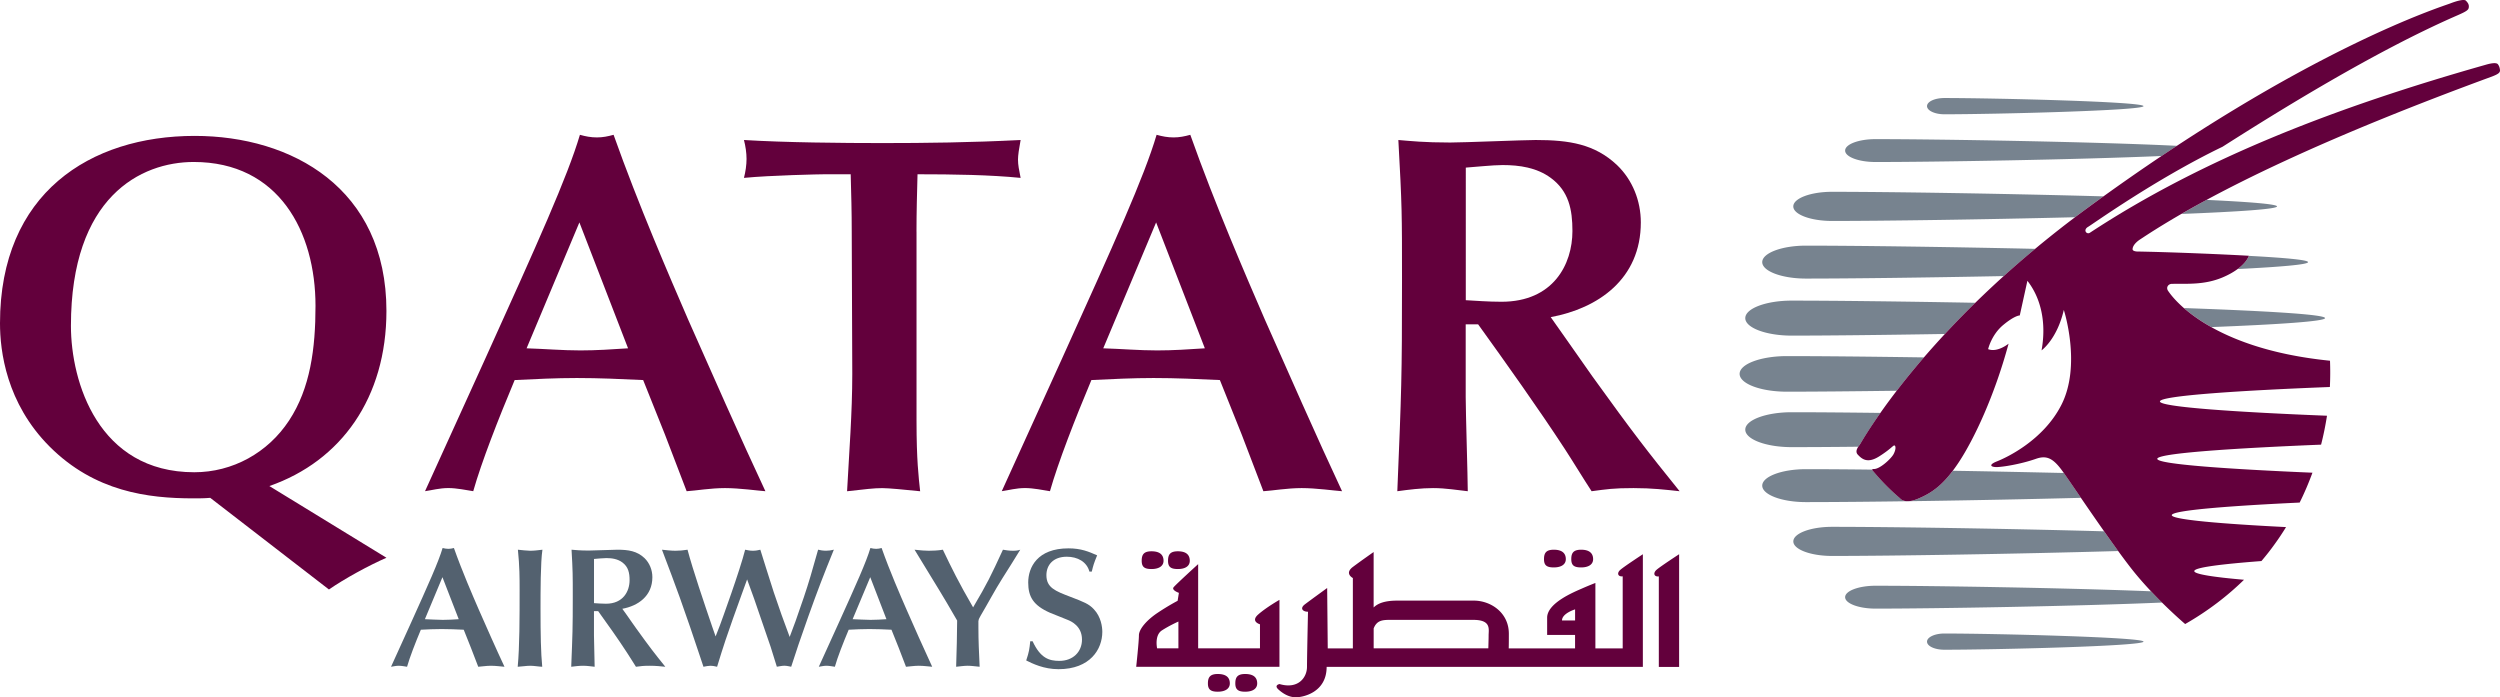 <svg xmlns="http://www.w3.org/2000/svg" xml:space="preserve" width="778" height="217" version="1.0" viewBox="0 0 595.3 841.9">
  <path fill="#53616f" fill-rule="evenodd" d="M-657.706 747.595c-6.477.429-12.759.819-19.196.819-7.297 0-14.32-.624-21.655-.82l21.186-50.722 19.665 50.723m23.567 57.434c3.746-.195 9.56-1.21 15.373-1.21 5.853 0 13.149 1.015 16.31 1.21-9.404-19.977-23.177-51.074-31.059-69.062-7.491-17.285-20.055-46.158-30.004-74.328-2.341.624-4.41 1.014-6.672 1.014-2.537 0-4.605-.43-6.985-1.014-4.994 16.855-17.09 43.7-38.12 90.248l-24.152 53.142c2.848-.39 5.814-1.21 9.364-1.21 3.317 0 7.297.82 9.989 1.21 3.355-11.745 9.988-28.834 16.66-44.715 8.35-.429 16.661-.819 25.05-.819 8.935 0 17.714.39 26.727.82l8.74 21.927 8.779 22.787z" clip-rule="evenodd"/>
  <path fill="#53616f" d="M-584.196 711.308c0 35.194 0 69.218-2.302 93.72 4.604-.194 10.495-1.209 15.06-1.209 4.76 0 9.755 1.015 14.554 1.21-1.639-16.66-2.068-38.94-2.068-69.608 0-20.835 0-56.459 2.302-71.714-5.033.624-10.183 1.248-14.788 1.248-3.121 0-10.847-.82-14.826-1.248 2.068 19.938 2.068 34.608 2.068 47.601"/>
  <path fill="#53616f" fill-rule="evenodd" d="M-460.198 735.03c18.924-3.472 36.286-15.294 36.286-38.158 0-8.662-3.355-17.09-9.559-23.099-8.974-8.428-19.236-10.066-32.736-10.066-4.838 0-29.029 1.014-34.452 1.014-10.613 0-16.076-.624-20.836-1.014 1.483 26.57 1.483 29.419 1.483 56.458 0 39.72-.273 44.285-1.873 84.864 4.565-.586 9.56-1.21 14.358-1.21 5.229 0 9.794.82 13.93 1.21 0-5.346-.82-31.917-.82-37.926V737.88h5.073c11.237 15.607 24.19 33.75 34.764 50.06 3.16 4.682 7.726 12.33 10.847 17.09 6.282-.82 8.78-1.21 16.895-1.21 7.491 0 12.72.663 18.573 1.21-13.11-16.232-18.729-23.45-35.194-46.353-3.16-4.253-7.726-11.081-10.847-15.451l-5.892-8.194m-34.219-60.165c3.122-.235 10.886-1.054 14.866-1.054 6.867 0 13.734 1.054 19.353 5.19 7.296 5.384 8.779 12.758 8.779 21.46 0 13.382-7.726 28.443-28.522 28.443-5.502 0-10.496-.468-14.437-.702v-53.337h-.039z" clip-rule="evenodd"/>
  <path fill="#53616f" d="M-351.612 756.803c-9.754-28.6-23.41-68.788-29.848-93.096-5.229.819-9.755 1.248-14.593 1.248-4.994 0-12.134-.82-16.27-1.248 8.506 22.24 15.84 42.022 21.498 57.668 9.599 26.844 15.803 45.377 23.372 68.008l5.228 15.646c2.888-.586 6.243-1.21 8.545-1.21 2.302 0 4.37.39 7.92 1.21 3.317-10.73 7.297-23.88 10.224-32.307 8.115-23.489 9.169-26.805 19.82-56.068l6.204-17.09c2.341 6.594 6.321 17.09 8.584 23.684 2.302 6.398 12.954 37.886 15.412 44.909 3.395 9.247 4.175 11.978 11.9 36.833 1.952-.195 5.814-1.21 8.975-1.21 2.926 0 5.228.663 8.35 1.21 7.96-24.503 8.818-26.962 20.406-59.97 11.471-32.151 18.533-50.45 31.097-81.353-3.16.82-6.243 1.25-9.403 1.25-3.98 0-7.297-.664-9.599-1.25-7.491 26.767-11.276 39.76-17.246 57.474-9.871 28.834-11.08 32.15-17.09 47.874-6.671-17.753-13.148-35.7-19.157-53.805-3.356-9.872-16.075-51.113-16.27-51.503-2.927.624-5.034 1.248-9.17 1.248-3.706 0-6.437-.82-9.169-1.248-6.282 25.127-28.405 85.721-30.434 91.262l-5.228 13.422-4.058-11.588"/>
  <path fill="#53616f" fill-rule="evenodd" d="M-141.306 747.595c-6.438.429-12.681.819-19.158.819-7.257 0-14.358-.624-21.655-.82l21.265-50.722 19.548 50.723m23.606 57.434c3.784-.195 9.559-1.21 15.45-1.21 5.775 0 13.11 1.015 16.193 1.21-9.325-19.977-23.099-51.074-30.98-69.062-7.53-17.285-20.133-46.158-30.083-74.328-2.263.624-4.33 1.014-6.633 1.014-2.458 0-4.643-.43-6.906-1.014-4.994 16.855-17.09 43.7-38.16 90.248l-24.151 53.142c2.848-.39 5.813-1.21 9.286-1.21 3.433 0 7.335.82 10.105 1.21 3.317-11.745 10.028-28.834 16.7-44.715 8.272-.429 16.66-.819 24.971-.819 8.974 0 17.714.39 26.689.82l8.779 21.927 8.74 22.787z" clip-rule="evenodd"/>
  <path fill="#53616f" d="M-30.184 749.819c0-1.834 1.249-4.097 2.692-6.594 8.78-14.827 16.895-30.317 26.26-45.105 3.12-4.994 18.338-28.873 21.498-34.413-2.302.819-4.604 1.248-8.779 1.248-4.604 0-8.818-.663-12.134-1.248-15.022 32.54-18.339 39.563-36.014 69.607-17.753-30.668-25.673-46.938-36.52-69.607-6.048 1.014-12.135 1.248-17.09 1.248-4.604 0-9.403-.43-17.09-1.248 10.77 17.948 28.522 46.353 39.174 64.457l12.252 21.07c0 12.72-.625 39.758-1.21 55.795 3.94-.39 9.754-1.21 13.93-1.21 4.799 0 9.637.82 14.436 1.21-.82-19.158-1.483-30.239-1.483-47.602v-7.608m62.585 24.347c-1.054 9.871-1.288 12.524-4.878 23.254 7.53 3.746 21.109 10.535 39.018 10.535 38.16 0 52.87-24.074 52.87-45.065 0-5.814-1.445-17.988-10.145-27.235-6.048-6.594-12.33-8.896-28.327-15.06-18.378-6.985-29.03-11.12-29.03-26.143 0-12.212 8.155-22.279 24.62-22.279 13.072 0 24.192 6.165 27.313 17.949h2.848c1.912-7.843 2.341-9.443 6.477-19.626-10.183-4.487-19.391-8.428-34.608-8.428-37.73 0-48.616 23.098-48.616 41.241 0 17.09 6.086 27.625 26.297 36.521 5.853 2.458 15.686 6.165 21.538 8.662 3.98 1.6 17.09 7.374 17.09 23.684 0 14.827-10.847 25.751-27.312 25.751-12.291 0-22.787-3.12-32.307-23.683h-2.848"/>
  <path fill="#63003c" fill-rule="evenodd" d="M-1125.918 393.392c0-155.759 84.434-197.82 148.267-197.82 102.617 0 147.019 84.083 147.019 173.746 0 51.23-6.243 99.495-31.956 138.474-25.595 38.9-68.086 62.389-114.439 62.389-115.726-.039-148.891-108.781-148.891-176.79m311.517 318.346c18.69-12.954 48.07-29.029 69.413-38.315l-141.362-86.58c86.932-30.24 141.362-106.909 141.362-211.398 0-148.346-114.517-211.36-231.454-211.36-126.26 0-235.12 69.179-235.12 226.225 0 33.321 7.491 96.413 59.97 148.931 54.469 54.469 118.887 62.467 173.278 62.467 6.867 0 13.773 0 20.601-.624l143.312 110.654zm361.148-291.189c-19.392 1.288-38.16 2.536-57.512 2.536-21.928 0-43.193-1.873-65.004-2.536l63.755-152.013 58.761 152.013m70.74 172.536c11.236-.663 28.716-3.784 46.274-3.784s39.408 3.121 48.811 3.784c-28.21-60.009-69.451-153.34-93.252-207.145-22.474-51.932-60.01-138.474-90.053-223.181-6.867 1.912-13.149 3.16-20.055 3.16-7.491 0-13.773-1.248-20.601-3.16-15.022 50.762-51.27 131.1-114.478 270.744l-72.534 159.543c8.818-1.248 17.48-3.784 28.17-3.784 9.99 0 21.89 2.497 30.044 3.784 9.989-35.233 30.083-86.619 50.02-134.182 25.05-1.21 50.06-2.458 75.071-2.458 26.844 0 53.181 1.21 80.064 2.458l26.22 65.55 26.298 68.671z" clip-rule="evenodd"/>
  <path fill="#63003c" d="M-105.02 279.655c0-23.528.664-46.938 1.249-69.256 43.114 0 87.556.702 124.466 4.37-1.912-9.91-3.16-15.451-3.16-22.24 0-4.995 1.248-13.032 3.16-23.49-60.048 3.044-115.102 3.708-167.035 3.708-48.147 0-117.599-.664-166.995-3.707 1.912 7.374 3.121 15.412 3.121 22.864 0 7.375-1.21 15.451-3.121 22.865 31.916-3.122 92.003-4.37 97.622-4.37h31.253c.663 24.152 1.249 45.767 1.249 68.632l.663 172.458c0 47.016-3.785 94.657-6.282 141.634 22.513-2.458 31.878-3.784 42.53-3.784 7.452 0 27.585 1.912 45.69 3.784-1.874-17.323-4.37-37.73-4.37-84.746V279.655"/>
  <path fill="#63003c" fill-rule="evenodd" d="M243.135 420.548c-19.43 1.288-38.198 2.536-57.55 2.536-21.89 0-43.193-1.873-65.121-2.536l63.833-152.013 58.838 152.013m70.661 172.536c11.199-.663 28.757-3.784 46.276-3.784 17.518 0 39.368 3.121 48.733 3.784-28.171-60.009-69.335-153.34-93.175-207.145-22.474-51.932-60.009-138.474-90.053-223.181-6.945 1.912-13.188 3.16-20.055 3.16-7.452 0-13.734-1.248-20.64-3.16-14.983 50.762-51.23 131.1-114.439 270.744L-2.052 593.045c8.74-1.248 17.48-3.784 28.093-3.784 10.027 0 21.85 2.497 30.082 3.784 10.067-35.233 30.044-86.619 50.021-134.182 24.972-1.21 49.982-2.458 75.031-2.458 26.922 0 53.142 1.21 80.104 2.458l26.259 65.55 26.258 68.671zm346.946-210.188c56.888-10.535 108.781-45.768 108.781-114.4 0-25.986-10.027-51.308-28.756-69.217-26.844-25.323-57.55-30.24-98.207-30.24-14.359 0-86.893 3.044-103.202 3.044-31.878 0-48.148-1.873-62.584-3.043 4.409 79.713 4.409 88.375 4.409 169.376 0 119.277-.664 132.855-5.658 254.668 13.773-1.872 28.756-3.784 43.115-3.784 15.646 0 29.419 2.497 41.944 3.784 0-16.114-2.498-95.827-2.498-113.775v-87.751h14.983c33.79 46.938 72.573 101.368 104.49 150.218 9.325 14.242 23.176 37.067 32.54 51.308 18.768-2.458 26.26-3.784 50.645-3.784 22.514 0 38.16 1.912 55.64 3.784-39.408-48.85-56.264-70.505-105.66-139.098-9.364-12.993-23.177-33.399-32.541-46.353l-17.44-24.737m-102.58-180.535c9.365-.585 32.463-3.082 44.403-3.082 20.64 0 41.28 3.082 58.175 15.45 21.889 16.076 26.22 38.277 26.22 64.224 0 40.188-23.099 85.37-85.644 85.37-16.27 0-31.292-1.248-43.115-1.872V202.36h-.039z" clip-rule="evenodd"/>
  <path fill="#77838f" d="M1595.646 384.067c0 3.94-56.615 7.686-137.382 10.846-14.241-8.037-25.127-16.075-33.009-22.981 97.974 3.473 170.39 7.647 170.39 12.135m-58.019-134.846c0 3.278-47.523 6.438-115.297 9.091 9.754-5.657 19.782-11.276 30.2-16.972 51.308 2.419 85.097 5.072 85.097 7.881m-505.513 290.136c-31.41.351-58.956.507-80.494.507-30.902 0-55.99-9.403-55.99-21.147 0-11.589 25.088-20.992 55.99-20.992 27.508 0 64.653.273 107.22.82-16.465 23.527-24.346 37.652-25.048 38.471-.469.663-1.054 1.483-1.678 2.341m16.894 28.249c10.457 12.33 20.329 22.747 33.634 34.101 0 0 4.994 7.063 20.21.976 15.452-6.165 28.562-14.71 43.389-34.297 43.153.703 89.038 1.678 134.103 2.692 3.746 5.307 11.238 16.349 20.563 30.005-125.715 3.239-262.16 5.15-332.041 5.15-29.146 0-52.752-8.935-52.752-19.899 0-10.925 23.567-19.86 52.752-19.86 21.265 0 48.655.156 80.103.547-.078.273.04.585.04.585m-48.617 103.631c-25.83 0-46.743-7.882-46.743-17.558 0-9.715 20.914-17.597 46.743-17.597 68.398 0 208.472 2.068 328.49 5.423 5.775 8.194 11.55 16.349 17.09 23.801-123.608 3.55-273.943 5.93-345.58 5.93m398.566 56.264c-100.782 4.37-274.021 7.336-346.048 7.336-20.289 0-36.716-6.243-36.716-13.812 0-7.609 16.466-13.813 36.716-13.813 68.905 0 230.556 2.614 332.626 6.711a405.8 405.8 0 0 0 13.422 13.578m-262.94 37.38c59.424 0 240.427 4.447 240.427 9.793 0 5.501-181.003 9.793-240.427 9.793-11.627 0-20.953-4.292-20.953-9.793 0-5.346 9.365-9.794 20.953-9.794m.663-361.655c-74.758 1.249-141.907 1.99-185.06 1.99-30.903 0-55.991-9.481-55.991-21.108 0-11.667 25.088-21.148 55.99-21.148 50.177 0 132.543.975 221.855 2.614a1050.098 1050.098 0 0 0-36.794 37.652m367.04-94.306c43.856 2.341 71.402 4.878 71.402 7.57 0 2.965-33.36 5.774-85.058 8.35 11.08-8.272 13.46-15.451 13.656-15.92m-534.855 27.43c-29.146 0-52.752-8.935-52.752-19.86 0-10.925 23.567-19.9 52.752-19.9 59.697 0 168.088 1.444 276.792 3.864-13.305 11.08-25.986 22.084-37.925 32.891-95.399 1.873-186.076 3.005-238.867 3.005m324.862-74.056c-111.162 2.77-231.57 4.487-293.375 4.487-25.83 0-46.743-7.842-46.743-17.558 0-9.715 20.914-17.636 46.743-17.636 68.203 0 207.926 2.146 327.788 5.502-5.97 4.253-12.056 8.584-18.104 13.07-5.502 4.02-10.964 8.116-16.31 12.135M1052.91 195.61c-20.29 0-36.717-6.164-36.717-13.811 0-7.648 16.466-13.813 36.716-13.813 76.397 0 267.115 3.278 363.88 8.077-6.165 4.019-12.291 8.155-18.573 12.29-100.9 4.332-273.514 7.258-345.307 7.258M945.845 472.91c-31.488 0-57.044-9.56-57.044-21.538 0-11.822 25.556-21.42 57.044-21.42 39.564 0 98.597.585 165.513 1.56a939.521 939.521 0 0 0-32.853 40.266c-53.181.703-99.73 1.132-132.66 1.132m169.219-344.76c0-5.463 9.326-9.794 20.953-9.794 59.424 0 240.427 4.33 240.427 9.793 0 5.385-181.003 9.833-240.427 9.833-11.588 0-20.953-4.448-20.953-9.833"/>
  <path fill="#63003c" d="M1601.615 435.53a357.82 357.82 0 0 1-.156 31.722c-105.387 4.097-205.194 10.418-205.194 17.441 0 6.906 97.622 13.15 201.722 17.246-1.873 11.861-4.214 23.528-7.14 34.92-102.578 4.176-197.781 10.263-197.781 17.13 0 6.633 88.843 12.563 187.363 16.738-4.565 12.369-9.677 24.464-15.451 36.053-84.513 3.98-154.393 9.364-154.393 15.217 0 5.462 61.062 10.534 137.966 14.397-4.253 6.945-8.818 13.812-13.5 20.25-4.994 7.023-10.418 13.93-16.231 20.758-48.109 3.667-81.079 7.686-81.079 12.134 0 3.746 23.645 7.297 60.048 10.457-19.899 19.47-43.387 37.652-71.051 53.454 0 0-32.697-27.741-59.502-60.165-24.035-28.912-74.875-105.075-86.97-122.165-11.979-17.09-19.822-22.084-33.829-17.09-18.806 6.556-40.695 9.911-47.445 9.911-6.711 0-10.418-2.614.897-7.062 11.198-4.448 55.6-25.205 77.372-67.969 24.581-48.148 2.965-114.712 2.965-114.712-8.193 35.545-26.883 48.85-26.883 48.85 6.009-33.009-.585-62.974-17.09-84.005l-9.208 41.827s-5.774-.273-20.016 11.55c-14.28 11.86-18.182 29.146-18.182 29.146 11.237 4.448 24.698-6.633 24.698-6.633-17.207 63.637-41.866 115.453-59.931 142.882-17.987 27.39-32.814 37.73-50.84 44.91-15.217 6.048-20.211-.976-20.211-.976-13.305-11.354-23.216-21.772-33.634-34.101 0 0-.819-1.444 1.99-1.366 7.453.078 20.64-12.485 23.567-17.636 3.277-5.93 2.926-10.496 1.21-10.808-1.561-.312-4.41 4.41-18.69 13.383-14.28 8.896-20.796 2.654-25.518-2.263-3.667-3.94-.117-8.818 2.264-11.9 2.146-2.692 77.294-141.283 276.284-286.858C1570.791 59.36 1737.241 7.897 1746.761 4.15c6.321-2.458 16.622-5.697 18.924-3.317 2.614 2.654 3.863 4.8 3.512 7.921-.313 3.082-2.03 4.682-14.047 9.91-100.08 43.583-216.9 116.234-283.308 158.53-81.625 39.33-159.543 95.437-162.43 96.763-6.282 3.863-1.639 9.443 2.185 7.14 137.85-90.637 299.578-152.324 478.123-202.93 8.545-2.459 13.227-2.459 14.631-.508 1.561 2.03 2.263 4.37 2.498 6.984.234 3.239-2.458 4.956-9.794 7.804-191.85 70.427-333.29 135.82-424.279 196.337 0 0-9.442 5.619-9.52 12.135-.039 2.458 5.072 2.731 5.072 2.731 45.573.82 106.402 3.512 135.353 5.15 0 0-4.136 14.515-31.878 26.181-21.42 8.974-41.163 7.53-60.828 7.726-4.41-.117-8.038 4.253-4.565 8.896 1.795 2.302 43.543 68.71 195.205 83.927M211.219 782.789h-25.713s-3.511-15.607 5.775-21.655c9.364-6.048 19.938-10.691 19.938-10.691v32.346m121.97-58.527s-15.647 8.896-25.518 17.558c-9.872 8.623 2.029 11.94 2.029 11.94v29.029h-74.641v-101.68s-27.157 24.737-29.693 28.014c-2.614 3.512 6.438 6.672 6.438 6.672l-1.522 9.599s-10.807 5.58-23.995 14.397c-13.071 8.662-22.748 19.704-22.748 27.39 0 7.648-3.277 37.887-3.277 37.887h172.965v-80.806h-.039zm-154.433-37.223c8.506 0 14.515-3.316 14.515-9.988 0-6.75-4.058-11.433-14.515-11.433-9.364 0-11.861 4.058-11.861 11.433.039 7.413 3.2 9.988 11.861 9.988zm31.8 0c8.623 0 14.397-3.316 14.397-9.988 0-6.75-3.94-11.433-14.397-11.433-9.404 0-11.862 4.058-11.862 11.433 0 7.413 3.239 9.988 11.862 9.988zm48.147 126.73c-9.247 0-11.86 3.98-11.86 11.354 0 7.335 3.316 10.027 11.86 10.027 8.545 0 14.593-3.316 14.593-10.027 0-6.75-3.94-11.354-14.593-11.354zm33.087 0c-9.325 0-11.86 3.98-11.86 11.354 0 7.335 3.355 10.027 11.86 10.027 8.662 0 14.554-3.316 14.554-10.027 0-6.75-3.94-11.354-14.554-11.354zm372.62-128.68c8.584 0 14.553-3.278 14.553-9.99 0-6.671-3.94-11.392-14.553-11.392-9.247 0-11.784 4.018-11.784 11.393 0 7.452 3.278 9.988 11.784 9.988zm33.048 0c8.506 0 14.475-3.278 14.475-9.99 0-6.671-4.019-11.392-14.475-11.392-9.365 0-11.9 4.018-11.9 11.393.038 7.452 3.277 9.988 11.9 9.988zm91.184 2.77c-4.643 3.98-3.277 8.778 2.614 8.076v109.289h24.503V669.169c0-.039-22.552 14.67-27.117 18.69zm-98.48 61.296h-15.803c0-8.662 15.802-13.422 15.802-13.422v13.422zM585.75 767.182c0 3.98-.195 10.417-.351 15.607H446.964v-24.074c3.629-9.209 9.754-10.301 19.197-10.301h101.134c21.85 0 18.455 11.315 18.455 18.768zm161.885-71.325v86.97h-32.97v-78.971s-6.75 2.536-15.959 6.594c-9.13 4.058-42.295 17.363-42.295 35.35v20.796h33.711v16.232H610.02c.117-3.824.156-9.443.156-17.636 0-25.947-22.318-40.033-42.256-40.033h-92.55c-16.192 0-24.035 3.902-28.444 8.311v-66.954s-14.437 10.027-25.088 17.987c-10.574 7.999 0 13.383 0 13.383v84.98H391.52l-.703-72.923s-21.07 15.255-27.117 19.899c-5.93 4.604-2.614 8.74 3.98 8.74 0 0-1.21 53.883-1.21 66.564 0 12.798-10.612 27.39-33.165 20.757 0 0-7.179 1.327-1.21 6.672 5.931 5.307 13.072 9.325 21.031 9.325 7.96 0 37.067-5.462 37.067-36.754h381.789V669.169s-22.436 14.67-27.04 18.69c-4.643 3.862-3.316 8.622 2.693 7.998z"/>
</svg>
